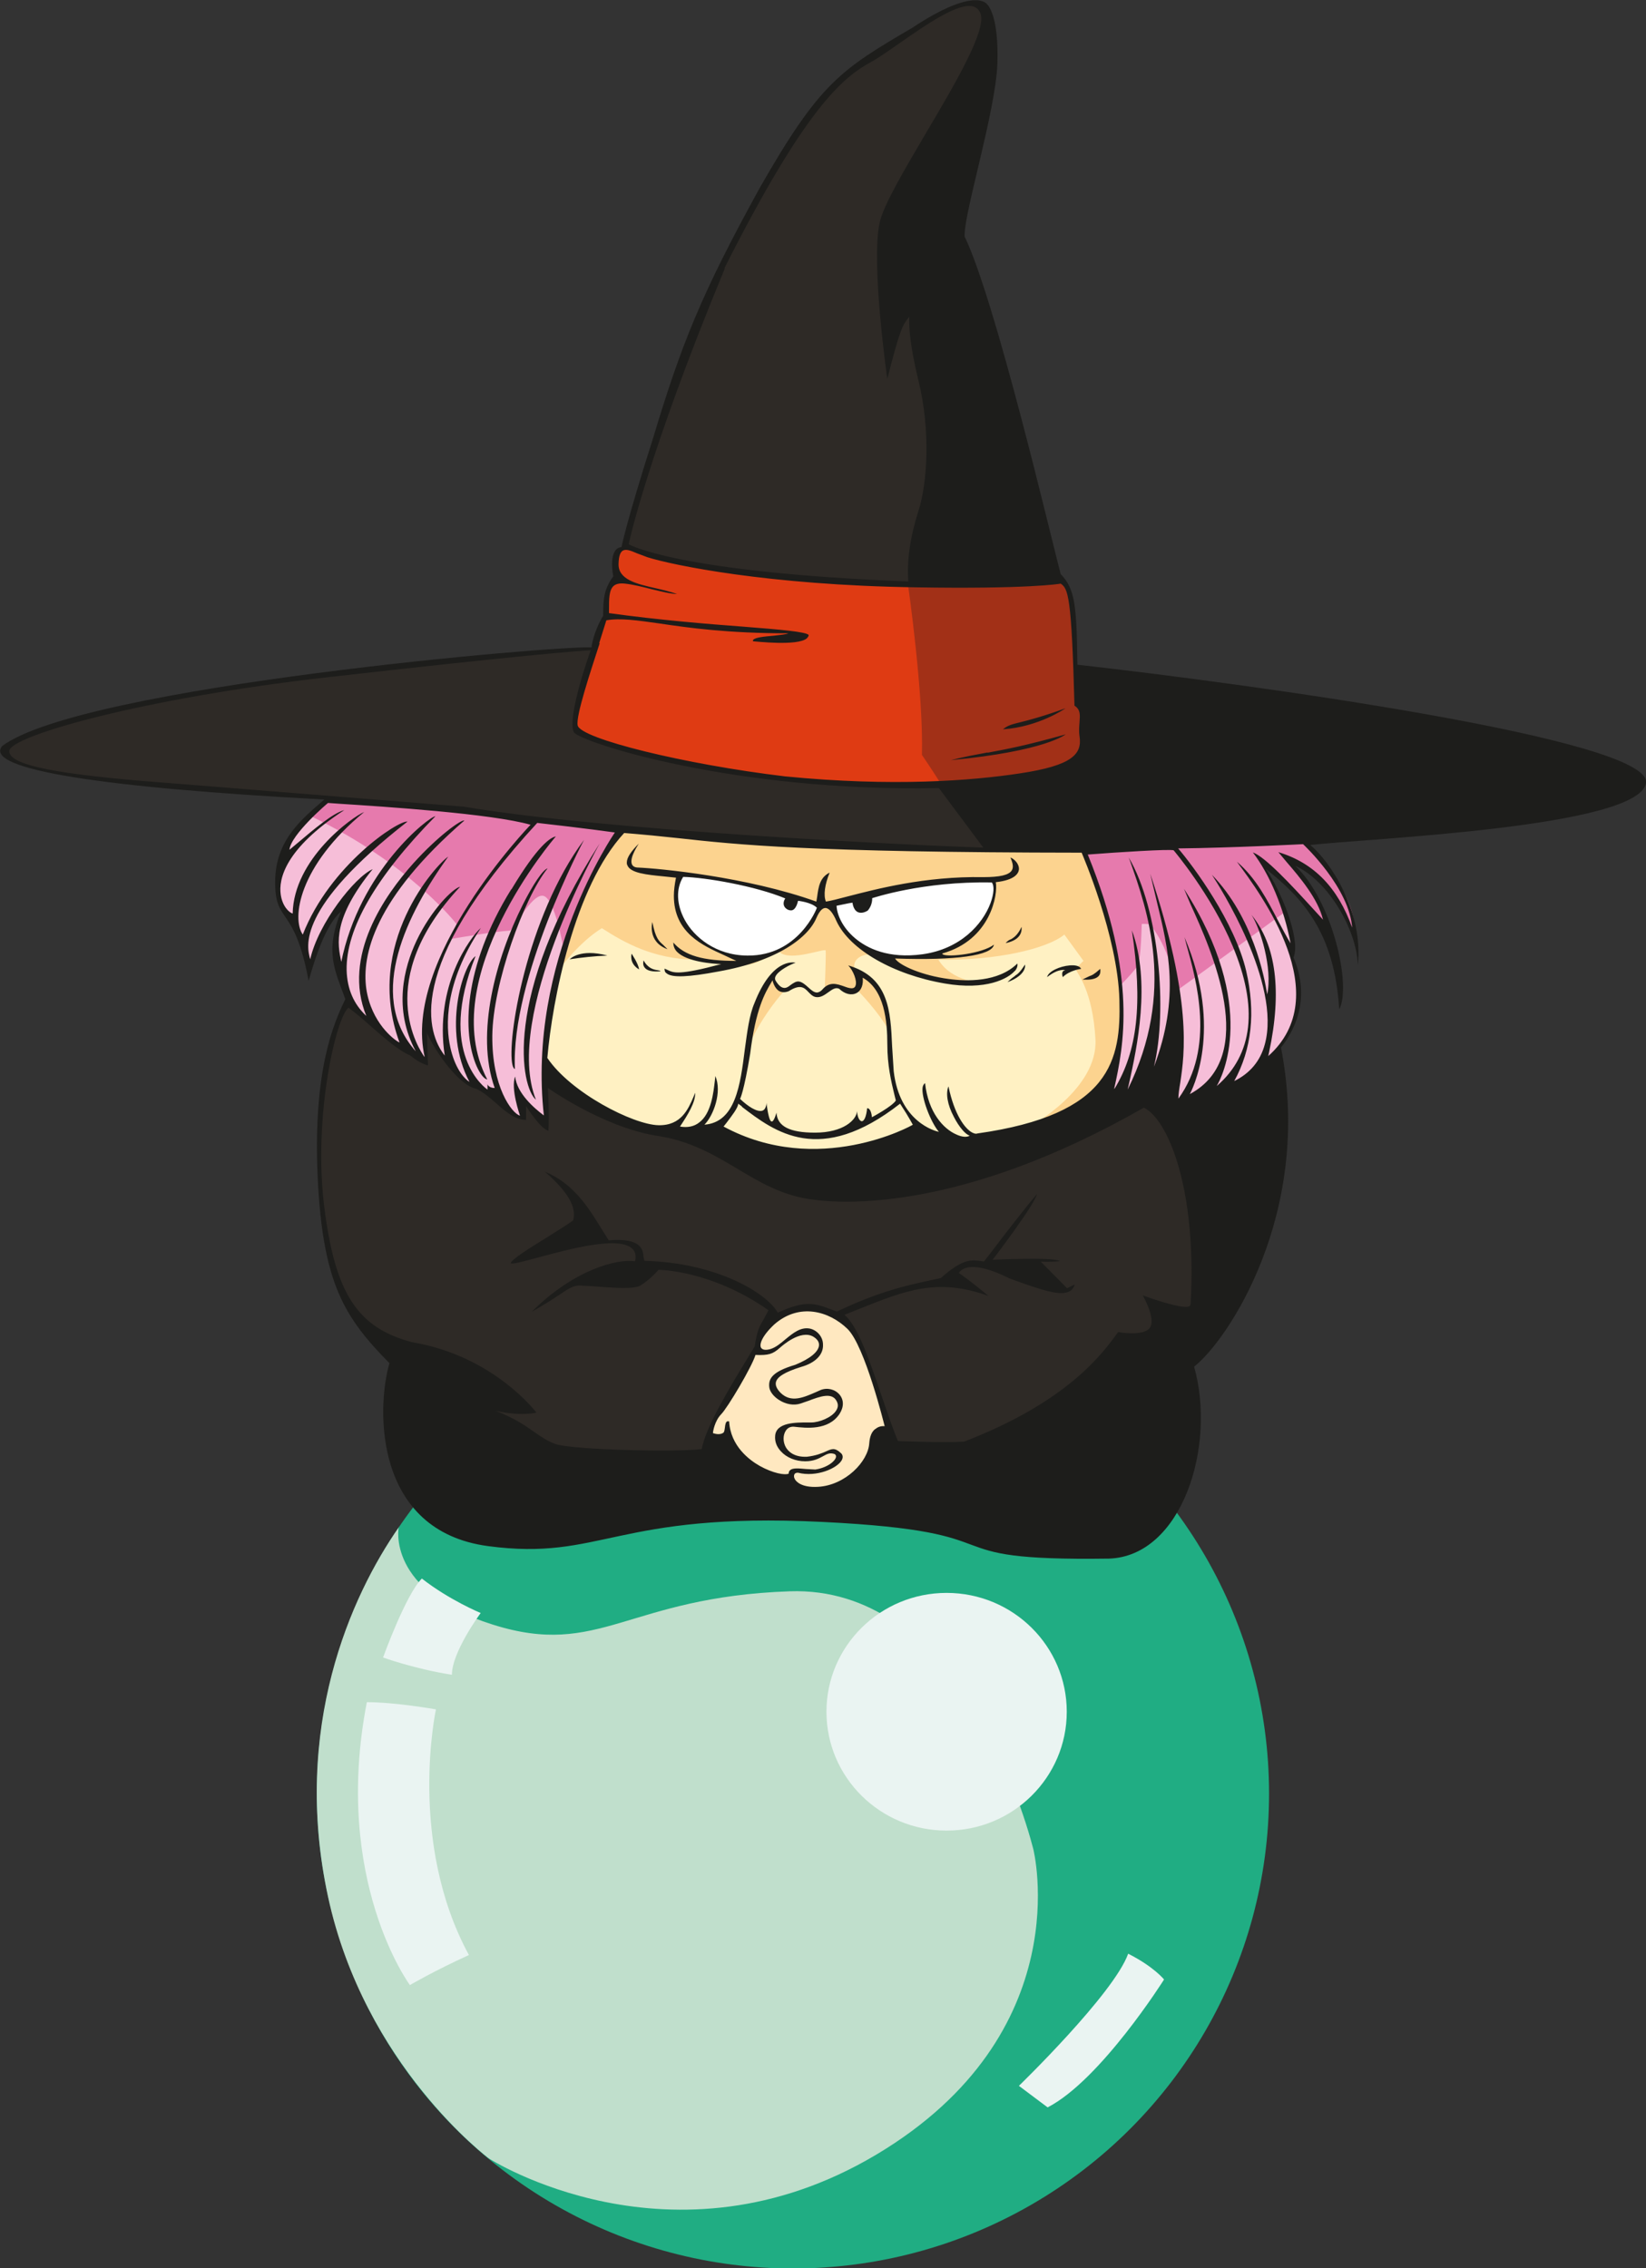 <?xml version="1.0" encoding="UTF-8"?><svg id="Capa_1" xmlns="http://www.w3.org/2000/svg" viewBox="0 0 61.92 85.31"><rect x="0" y="0" width="61.92" height="85.31" fill="#333333" stroke="none"/><defs><style>.cls-1{fill:#eaf4f2;}.cls-2{fill:#f6bed8;}.cls-3{fill:#fff1c3;}.cls-4{fill:#fff;}.cls-5{fill:#ffe8c0;}.cls-6{fill:#e67aad;}.cls-7{fill:#fcd38f;}.cls-8{fill:#a23017;}.cls-9{fill:#c0dfcc;}.cls-10{fill:#df3b13;}.cls-11{fill:#20ad83;}.cls-12{fill:#1d1d1b;}.cls-13{fill:#2e2a26;}</style></defs><path class="cls-3" d="M27.66,41.5c0,.12-.26,.46-.42,.67l-.17,.22,.09,.05c3.61,1.95,7.21-.06,7.24-.09l.04-.04-.02-.05s-.1-.22-.48-.8l-.05-.08-.08,.06c-2.96,2.32-4.63,1.05-5.84,.11l-.3-.23v.19Z"/><path class="cls-3" d="M32.34,36.77c.03,.25-.03,.44-.18,.52-.16,.08-.37,.02-.55-.15h0s-.01-.02-.01-.02c-.19-.09-.35,.03-.5,.14-.13,.1-.26,.19-.4,.17-.1-.02-.16-.09-.23-.17-.15-.17-.34-.37-.85-.05-.09,.04-.18,.04-.26,0-.16-.09-.21-.34-.21-.34l-.05-.24-.16,.28c-.25,.43-.59,1.01-.81,2.73-.24,1.4-.37,1.65-.37,1.66l-.03,.06,.05,.05c.1,.1,.62,.59,.95,.46,.02,0,.05-.02,.07-.04,.06,.31,.11,.45,.23,.46,.07,0,.12-.04,.17-.13,.17,.37,.64,.54,1.47,.54,.88,0,1.36-.31,1.56-.61,.05,.1,.12,.17,.2,.17,.09,0,.2-.08,.27-.39,.01,.04,.03,.1,.03,.15v.14s.13-.07,.13-.07c.08-.04,.8-.43,.94-.67l.02-.03-.06-.24c-.12-.53-.27-1.13-.27-1.88,0-.9-.1-2.14-1-2.61l-.16-.08,.02,.18Z"/><path class="cls-7" d="M29.5,37.27s-.8,.86-1.34,2.07c0-.93,.81-2.63,.92-2.69,.15,.47,.06,.64,.42,.62Z"/><path class="cls-3" d="M23.41,31.26c-1.9,2.05-2.73,6.32-2.92,8.51v.03s.01,.03,.01,.03c.9,1.34,3.29,2.55,4.26,2.57,.39,0,.66,.02,.66,.02l.14,.02c.31,.05,.7-.05,.7-.05l.25-.02c1.24-.1,1.43-1.6,1.6-2.92,.08-.65,.16-1.27,.35-1.7,.22-.56,.64-1.09,.63-1.07-.02,.04-.03,.08-.03,.12,0,.04,0,.07,.02,.1,.12,.21,.23,.31,.35,.34,.14,.03,.26-.06,.36-.13,.09-.07,.17-.12,.26-.11,.1,.02,.2,.11,.29,.2,.12,.11,.24,.23,.4,.22,.1,0,.19-.06,.28-.17,.22-.23,.43-.16,.67-.07,.11,.04,.23,.08,.35,.08,.11,0,.18-.05,.22-.14,.02-.04,.02-.09,.02-.14,0-.14-.06-.32-.14-.47,1.19,.51,1.26,1.64,1.32,2.85l.06,.94c.22,1.97,1.61,2.33,1.77,2.36l.26,.06s.03-.11,.37,.04c.25,.11,.47,.12,.59,.02l.25-.05c4.63-.65,5.49-2.37,5.42-5.11-.07-2.43-1.42-5.54-1.43-5.58l-.02-.05h-.06c-10.34-.02-12.92-.3-15.2-.55-.64-.07-1.25-.14-2-.19h-.04s-.03,.03-.03,.03Z"/><path class="cls-7" d="M38.79,42.34s2.51-1.38,2.42-3.24c-.1-1.85-.7-2.51-.72-2.61-.02-.1,.27-.35,.27-.35l-.72-.99c-.64,.53-2.57,.99-4.74,.94,.49,.84,1.66,.88,1.66,.88-1.19,.02-2.75-.18-3.88-.99-.39-.21-1.09-.02-.92,.51,1.03,.58,1.27,1.46,1.31,2.34-.37-.74-1.21-1.58-1.21-1.58-.57,.04-.82-.21-.97-.06-.16,.16-.27,.18-.27,.18,0,0,.06-1.52,.04-1.62-.02-.1-1.34,.43-1.73,.06-1.13,.41-.76,.72-3.16,.29-1.62-.04-2.67-.64-3.53-1.19-.86,.53-1.58,1.52-1.58,1.52,.18-.9,1.23-4.35,2.48-5.22,1.97,.21,8.75,.72,11.28,.72s6,.08,6,.08c.29,.6,1.99,5.16,1.21,7.62-.78,2.46-3.24,2.73-3.24,2.73Z"/><path class="cls-4" d="M32.75,33.7l-.07,.02v.07s0,0,0,.02c0,.06-.01,.23-.13,.37-.12,.06-.21,.08-.28,.04-.1-.05-.14-.22-.14-.28v-.1s-.09,.01-.09,.01l-.15,.03-.55,.11v.08c0,.32,.21,.85,.73,1.29,.46,.38,1.28,.8,2.62,.62,1.46-.2,2.31-1.15,2.62-1.98,.15-.39,.16-.73,.04-.87l-.03-.03h-.04c-2.64-.05-4.51,.59-4.53,.6Z"/><path class="cls-4" d="M25.6,32.93c-.29,.48-.27,1.12,.06,1.71,.37,.66,1.2,1.37,2.43,1.39,1.98,.02,2.69-1.84,2.69-1.86l.02-.06-.04-.04c-.23-.23-.75-.28-.77-.29h-.08s-.02,.07-.02,.07c-.02,.1-.09,.28-.17,.28-.07,0-.14-.04-.17-.09-.03-.06-.02-.13,.03-.22l.06-.09-.1-.04c-1.14-.47-3.02-.79-3.87-.81h-.05s-.03,.04-.03,.04Z"/><path class="cls-13" d="M22.23,24.36c-.27,0-2.67,.19-9.98,1.02-6.68,.76-11.92,2.15-11.98,2.84-.05,.57,1.37,.92,5.06,1.23l4.27,.34,7.85,.63c5.4,.91,16.79,1.44,19.55,1.54h.19s-1.82-2.42-1.82-2.42h-.05c-7.59,.15-13.37-1.7-13.65-2.06-.15-.25,.13-1.57,.64-3l.04-.12h-.13Z"/><path class="cls-13" d="M33.81,1.54c-.41,.29-.81,.56-1.08,.71-1.08,.58-2.48,1.71-5.56,7.8-2.89,6.99-3.62,10.37-3.63,10.4v.06s.04,.03,.04,.03c.07,.04,1.84,1.08,10.56,1.42h.1s0-.1,0-.1c-.05-.77,.07-1.65,.38-2.61,.33-1.03,.47-3.03,0-4.96-.42-1.72-.34-2.36-.34-2.36l.05-.34-.25,.32c-.19,.24-.3,.39-.68,1.86-.11-.86-.32-2.72-.32-4.12,0-.5,.03-.93,.1-1.25,.14-.64,.91-1.95,1.73-3.34,1.03-1.75,2.1-3.55,2.1-4.37,0-.08,0-.14-.03-.2-.06-.17-.16-.28-.31-.33-.6-.2-1.79,.64-2.85,1.37Z"/><path class="cls-10" d="M23.38,20.62c-.12,.08-.18,.25-.2,.55h0s-.05,.7-.16,.8c-.18,.17-.2,.46-.2,.84,0,.04-.07,.44-.07,.44l-.29,.92c-.45,1.35-.84,2.6-.84,3.05,0,.03,0,.06,0,.09,.12,.66,4.75,1.62,7.88,2,4.07,.39,7.05,.16,8.85-.11,1.88-.28,2.36-.7,2.36-1.3,0-.07,0-.88,0-.96,0-.17-.04-.32-.2-.44-.11-4.16-.25-4.41-.56-4.62l-.03-.02h-.04s-1.29,.21-5.44,.14c-5.55-.09-9.14-.84-10.06-1.13l-.39-.15c-.26-.11-.46-.19-.61-.09Z"/><path class="cls-8" d="M34.16,22.01s.59,4.1,.52,6.38c.57,.84,.71,1.09,.71,1.09,2.26,.21,5.22-.25,5.4-1.23,.18-.98,0-2.28-.09-2.6-.27-.52-.32-1.12-.32-1.78s-.02-1.98-.66-2.16c-.64-.18-5.56,.3-5.56,.3Z"/><path class="cls-2" d="M23.3,31.23l-.15-.02s-1.13-.16-2.92-.36h-.05s-.03,.03-.03,.03c-.02,.02-.04,.04-.06,.07l-.1-.03c-1.49-.42-5.5-.68-7.21-.79l-.47-.03-.03,.02c-.15,.12-1.43,1.24-1.48,1.83l-.02,.22s-.33,.9-.33,1.28c0,.07,0,.14,.01,.2,.06,.43,.3,.73,.51,.8l.12,.04s.11,.56,.22,.72l.1,.14,.06-.16c.07-.18,.15-.35,.23-.52-.15,.35-.2,.66-.2,.91,0,.2,.03,.37,.07,.52l.1,.35,.08-.36c.23-1.02,1.12-2.31,1.8-2.96-.73,1.02-.91,1.74-.91,2.3,0,.29,.05,.54,.09,.76,0,0,.24,1.29,.98,2.08,0,0,.93,.86,1.27,1.01l.2,.09-.08-.21c-.08-.23-.15-.45-.2-.68,.13,.36,.32,.7,.59,1.02l.06,.08s.31,.18,.34,.23c0,0,.43-.47,.75-.07l.22,.28s.49,.59,.73,.74l.29,.17s.34,.08,.39,.12l.14,.1v-.18s.11,.03,.18,.03h.13s.47,.96,.8,1.04l.17,.04-.06-.16c-.07-.18-.18-.59-.21-.95,.23,.45,.68,.84,.98,1.05l.17,.12-.02-.21c-.64-5.8,2.62-10.54,2.65-10.59l.09-.12Z"/><path class="cls-6" d="M21.21,35.75s-.33-2.01-.79-2.06c-.45-.05-1.1,1.31-1.24,1.31-.66,.05-1.57,.21-2.2,.31l.19-.56s-1.73-2.26-5.49-4.06c.54-.58,.65-.61,.65-.61,0,0,5.88,.44,7.97,.77,2.29,.3,3.04,.35,3.04,.35-.51,.75-1.59,2.34-2.13,4.55Z"/><path class="cls-6" d="M50.78,34.93l.18-.04c-.09-1.58-1.81-3.18-1.88-3.25l-.03-.03h-.04s-2.67,.14-4.7,.16h-.2s-3.17,.25-3.2,.25h-.13s.05,.13,.05,.13c1.87,4.61,1.33,7.19,1,8.73v.04s.16,.07,.16,.07c.77,.17,1.5-.85,1.5-.85,.45-1.17,.75,1.45,.75,1.45l.29-.21,.28-.15c.76-.41,1.03-.33,1.03-.33,.35-.23,.61-.19,.61-.19,.61-.3,1.1-.76,1.1-.76l.21-.19c.79-.7,1.08-1.54,1.08-2.4,0-.63-.16-1.26-.4-1.87,0,0,0,.01,.01,.02l.17-.07c-.23-1.15-.77-2.36-1.29-3.18,.5,.39,1.34,1.28,1.91,1.9l.68,.73-.08-.34c-.19-.81-.88-1.62-1.39-2.21,0,0-.05-.06-.09-.1,1.13,.44,1.92,1.32,2.41,2.68Z"/><path class="cls-2" d="M48.34,34.3s-3.93,2.87-4.12,2.99c-.13-1.55-.94-2.53-.98-2.53s-.29-.03-.29,0-.03,1.36-.15,1.55c-.11,.2-.65,.75-.65,.75,0,.23,.18,2.15-.45,3.78,.36,1.01,1.53,.39,2-.21,.47-.6-.22,1.56,1.22,1.09,1.44-.47,2.98-2.07,3.26-2.45,.29-.38,.79-1.26,.57-2.51-.11-.73-.13-.87-.13-.87,0,0-.15-1.18-.29-1.6Z"/><g><ellipse class="cls-11" cx="29.83" cy="67.46" rx="17.91" ry="17.86"/><path class="cls-9" d="M15,57.43s-.5,2.4,3.53,3.67c4.04,1.28,5.06-1.04,11.18-1.25,6.12-.21,8.67,7.79,9.16,9.69,0,0,1.76,6.93-5.91,11.5-7.68,4.57-14.57,.14-14.57,.14,0,0-4.68-3.49-6.05-9.84-1.37-6.36,.86-11.32,2.67-13.91Z"/><ellipse class="cls-1" cx="35.61" cy="64.38" rx="4.52" ry="4.47"/><path class="cls-1" d="M43.79,74.45s-2.38,3.78-4.38,4.81l-1.08-.81s3.57-3.46,4.11-4.97c.97,.49,1.35,.97,1.35,.97Z"/><path class="cls-1" d="M16.4,64.29s-1.08,4.97,1.24,9.24c-1.3,.59-2.22,1.13-2.22,1.13,0,0-2.92-3.94-1.62-10.64,1.08,0,2.59,.27,2.59,.27Z"/><path class="cls-1" d="M18.08,60.67s-1.08,1.46-1.08,2.32c-1.4-.22-2.59-.65-2.59-.65,0,0,.86-2.38,1.46-2.97,1.03,.81,2.22,1.3,2.22,1.3Z"/></g><path class="cls-13" d="M13.06,37.86c-.44,.34-1.05,2.97-1.05,5.68,0,.64,.03,1.29,.11,1.91,.42,3.25,1.3,4.6,3.37,5.14,2.64,.44,4.16,2.05,4.54,2.49-.22,.03-.69,.06-1.35-.09l-.05,.17c.69,.27,1.09,.55,1.44,.79,.26,.18,.49,.34,.78,.45,.69,.26,4.82,.31,5.59,.21h.07s.01-.08,.01-.08c.13-.79,1.07-2.34,1.64-3.27l.35-.58v-.02c.1-.58,.18-.72,.31-.96l.5-.24c1.03-.47,1.34-.35,2.02-.09l.39,.12c.5,.44,.91,1.64,1.34,2.91,.21,.61,.42,1.24,.65,1.8l.02,.05h.06c.07,0,1.8,.07,2.5,.02h.01s.01,0,.01,0c3.87-1.49,5.21-3.29,5.8-4.1,.22,.04,.94,.13,1.21-.18,.07-.08,.1-.19,.1-.32s-.03-.29-.1-.48c0,0-.06-.18-.13-.34,.48,.17,1.37,.45,1.6,.32l.08-.1c.22-4.04-.75-6.97-1.81-7.48l-.04-.02-.04,.02c-6.85,3.91-11.31,3.61-12.52,3.43-1.05-.16-1.84-.63-2.68-1.13-.89-.53-1.82-1.09-3.11-1.26-1.99-.33-3.99-1.76-4.01-1.77l-.16-.11v.19s.05,.59,.05,1.11c0,.12,0,.23,0,.34-.21-.16-.51-.56-.67-.83l-.17-.27v.73c-.33-.04-.64-.3-.96-.58-.25-.22-.5-.44-.78-.57h0s0,0,0,0c-.59-.13-1.44-1.28-1.79-2.05l-.18,.04s.03,.87,.04,1.09c-.11-.04-.28-.13-.52-.32h-.01s-.01-.01-.01-.01c-.39-.15-.96-.65-1.46-1.09-.3-.27-.59-.52-.83-.68l-.05-.04-.05,.04Z"/><path class="cls-5" d="M33.35,53.62c-.03-.12-.74-3.05-1.42-3.71-.72-.7-1.89-1.02-2.87-.17h0c-.44,.42-.63,.79-.51,1,.03,.05-.2,.19-.2,.19-.12,.41-1.04,1.96-1.27,2.19-.28,.28-.34,.71-.34,.77v.06l.05,.02s.28,.12,.49-.03c.06-.06,.08-.15,.09-.25,0,0,0-.02,0-.02,.14,.83,.78,1.31,1.18,1.54,.47,.26,.98,.39,1.18,.28l.05-.02s0,.1,.05,.2c.05,.09,.27,.38,.97,.33,1.06-.07,1.96-1,2-1.73,.01-.22,.07-.37,.18-.46,.12-.1,.27-.08,.28-.08l.13,.02-.03-.13Z"/><path class="cls-12" d="M40.53,24.98c-.03-2.23-.09-2.83-.63-3.39-.41-1.57-2.45-10.27-3.61-12.69-.06-.79,1.16-4.68,1.23-6.5,.06-1.82-.36-2.21-.38-2.23,0,0-.41-.72-2.83,.88-2.67,1.57-3.46,2.04-5.72,6-2.2,3.99-2.95,5.87-4.02,9.42-1.04,3.27-1.19,4.11-1.19,4.11-.16,0-.47,.16-.31,1.1-.35,.47-.38,.85-.38,1.48-.38,.63-.44,1.19-.44,1.19-1.1-.09-19.13,1.44-22.17,3.71-.72,.88,3.83,1.57,12.12,2.01-.82,.72-1.85,1.51-1.85,3.11s.72,.82,1.26,3.71c.31-1.1,.69-2.14,1.22-2.61-.63,1.54-.22,2.23,.16,3.3-.44,.91-1.22,2.67-1.04,6.69,.19,4.02,1.01,5.28,2.7,7-.5,1.73-.57,6.31,3.71,6.88,4.27,.57,4.77-1.29,12.56-.91,7.79,.38,3.67,1.48,10.8,1.38,2.73-.09,4.05-4.21,3.2-7.22,1.22-.94,4.49-5.72,3.27-12,.69-.88,1.04-2.04,.47-3.39,.28-.66-.44-2.45-1.04-3.33,1.35,1.07,2.58,2.36,2.76,5.28,.47-.88-.25-4.08-1.66-5.4,1.26,.57,2.32,2.42,2.36,3.74,.22-2.04-1.07-3.93-1.79-4.52,2.26-.25,12.31-.66,12.63-2.32,.31-1.67-15.23-3.77-21.39-4.46Zm-4.64,17.04c.19,.37,.44,.66,.59,.69-.09,.07-.29,.06-.5-.04-.49-.21-1.06-.83-1.18-1.93-.04,.02-.07,.07-.09,.14-.07,.37,.3,1.33,.61,1.69-.15-.03-1.48-.38-1.7-2.28l-.06-.94c-.06-1.33-.12-2.59-1.65-3.04,.18,.18,.35,.59,.27,.77-.02,.06-.07,.09-.14,.09-.1,0-.2-.04-.31-.08-.24-.08-.51-.18-.77,.1-.07,.09-.15,.13-.22,.14-.12,0-.22-.09-.33-.19-.1-.09-.21-.19-.33-.22-.12-.03-.23,.05-.33,.12-.09,.07-.18,.14-.29,.11-.09-.02-.19-.11-.29-.28-.02-.04-.02-.09,0-.14,.1-.23,.59-.47,.76-.52-.09-.02-.89-.17-1.55,1.52-.19,.44-.27,1.07-.36,1.73-.17,1.35-.35,2.75-1.52,2.84,.34-.34,.67-1.23,.41-1.83l-.02,.19c-.05,.42-.13,1.22-.59,1.56-.19,.15-.44,.2-.72,.15,.3-.45,.59-.92,.57-1.27l-.06,.15c-.2,.46-.46,1.09-1.32,1.07-.95-.02-3.3-1.22-4.18-2.53,.19-2.18,1.01-6.43,2.89-8.46,.75,.06,1.35,.12,2,.19,2.28,.25,4.87,.54,15.21,.55,.01,.03,1.36,3.13,1.42,5.54,.06,2.24-.3,4.31-5.34,5.02-.05,.02-.11,.01-.19-.03-.28-.14-.68-.68-.9-1.74-.11,.26-.04,.69,.2,1.14Zm-3.46-5.26c.85,.45,.95,1.66,.95,2.53,0,.76,.14,1.37,.27,1.9l.05,.2c-.13,.22-.9,.63-.9,.63,0,0-.02-.34-.18-.34-.03,.31-.11,.49-.2,.49-.09,0-.17-.17-.18-.38-.02,.34-.53,.81-1.58,.81-.96,0-1.42-.24-1.45-.75-.07,.23-.13,.34-.18,.33-.09,0-.15-.36-.19-.64v-.06c-.02,.15-.06,.25-.15,.29-.2,.08-.57-.17-.85-.44,0,0,.14-.24,.38-1.7,.21-1.69,.55-2.27,.8-2.69l.04-.07s.06,.3,.26,.41c.1,.05,.22,.05,.35,0,.44-.28,.59-.13,.74,.03,.08,.08,.16,.17,.28,.19,.18,.03,.33-.08,.47-.18,.14-.1,.27-.2,.41-.13,.21,.2,.46,.26,.65,.16,.18-.09,.27-.32,.23-.61Zm-4.53,4.86c1.24,.95,2.94,2.25,5.96-.11,.38,.58,.47,.79,.48,.79-.02,.03-3.57,1.99-7.12,.07l.11-.14c.19-.25,.44-.57,.44-.72l.15,.11Zm-7.43,.34c-.38-.28-1.03-.85-1.09-1.47-.18,.45,.18,1.46,.18,1.47-.3-.08-1.06-1.08-1.04-3.01,.02-1.94,1.19-5.19,2.08-6.29-.18,.05-.56,.62-.94,1.38-.99,1.97-1.79,4.82-1.05,6.88-.22,0-.27-.13-.27-.14v.2c-.08-.05-1.92-1.36-.45-5.02-.48,.34-1.26,2.78-.23,4.73-.23-.14-.56-.56-.72-1.3-.17-.77-.25-2.39,1.15-4.49-.39,.34-1.76,2.17-1.36,4.8-.64-.81-1.57-3.28,3.48-8.75,1.79,.2,2.91,.36,2.92,.36-.03,.05-3.32,4.82-2.67,10.65Zm6.78-31.87c3.06-6.06,4.46-7.18,5.52-7.76,.28-.15,.67-.43,1.09-.72,.99-.69,2.21-1.54,2.77-1.36,.12,.04,.21,.13,.26,.27,.21,.64-.94,2.6-2.06,4.49-.82,1.4-1.6,2.71-1.74,3.37-.33,1.51,.28,5.83,.29,5.87,.48-1.9,.59-2.04,.79-2.29l.04-.05s-.09,.64,.34,2.4c.47,1.91,.33,3.89,0,4.91-.31,.97-.44,1.86-.38,2.65-8.7-.34-10.5-1.39-10.52-1.4,0-.03,.73-3.41,3.62-10.38Zm-4.71,14.1l.27-.86c.54-.09,1.15,0,2,.12,1.08,.16,2.56,.37,4.85,.37-.08,.04-.31,.06-.56,.09-.33,.03-.7,.06-.77,.16-.01,.02-.01,.03,0,.05,.07,0,1.67,.19,2.02-.11,.04-.04,.07-.08,.07-.13-.12-.12-1.05-.2-2.45-.31-1.34-.1-3.19-.25-5.06-.51v-.13c0-.41,0-.73,.17-.89,.09-.08,.23-.11,.42-.09,.3,.03,.66,.12,1.01,.21,.38,.09,.73,.18,.96,.18-.24-.08-.51-.15-.78-.21-.75-.17-1.45-.33-1.42-.94,.01-.27,.06-.42,.16-.48,.12-.07,.3,0,.53,.1l.4,.15c.92,.29,4.53,1.05,10.09,1.13,4.16,.07,5.44-.13,5.45-.14,.28,.19,.41,.44,.52,4.59,.23,.15,.21,.34,.19,.62-.01,.15-.03,.33,0,.53,.1,.66-.24,1.1-2.26,1.4-1.78,.27-4.76,.51-8.82,.11-3.77-.45-7.71-1.42-7.8-1.92-.07-.36,.48-2.01,.83-3.09Zm-12.94,5.52l-4.27-.34c-3.53-.3-5.01-.64-4.98-1.13,.05-.57,5.06-1.98,11.9-2.76,7.31-.83,9.71-1.02,9.97-1.02-.46,1.29-.83,2.75-.63,3.08,.21,.36,6,2.26,13.73,2.1l1.67,2.24c-2.75-.09-14.13-.63-19.54-1.54l-7.86-.63Zm3.24,6.51v-.04c-.15-.69-.33-1.63,1.18-3.49-.67,.29-2.05,2.04-2.35,3.39-.13-.47-.54-1.91,3.66-5.18-.35-.05-2.92,1.64-3.94,4.25-.42-.6-.17-2.57,2.31-4.61-.46,.19-2.65,1.77-2.69,3.82-.14-.04-.39-.28-.45-.72-.08-.56,.14-1.71,2.39-3.17-.43,.11-1.19,.76-1.7,1.19l-.36,.3c.04-.56,1.43-1.75,1.45-1.76l.43,.03c1.71,.11,5.71,.37,7.19,.79-.05,.05-4.85,5.04-3.98,8.75-.21-.29-1.97-2.9,1.33-6.42-.27,.06-1.09,.87-1.64,2.03-.48,1.02-.88,2.58-.03,4.16l-.07-.08c-1.75-2.09-.26-5.09,1.29-7.24-.42,.27-3.2,3.27-1.83,6.99-.2-.09-1.06-.74-1.25-2.02-.18-1.27,.31-3.4,3.69-6.33-.13-.04-1.03,.62-1.92,1.61-1.06,1.18-2.69,3.49-1.77,5.74-.48-.45-.72-1.02-.74-1.72-.03-1.55,1.09-3.5,3.34-5.79-.22,0-2.86,2.04-3.55,5.52Zm16.84,19.2c-.15,.08-.62-.02-1.09-.28-.41-.23-1.11-.76-1.16-1.68-.03-.01-.06,0-.08,0-.05,.03-.07,.13-.08,.23-.01,.08-.02,.15-.05,.19-.16,.12-.39,.02-.4,.02,0-.05,.06-.45,.31-.71,.24-.24,1.16-1.79,1.29-2.23,.49,.02,.65-.03,.92-.27,.08-.07,.77-.69,1.25-.42,.15,.09,.23,.2,.22,.33-.02,.24-.33,.5-.89,.73-.87,.26-1.02,.52-.98,.85,.02,.16,.16,.34,.36,.47,.26,.17,.56,.22,.81,.14l.29-.1c.45-.17,.91-.34,1.08,.02,.06,.12,.05,.23-.03,.35-.16,.25-.63,.44-.93,.44h-.12c-.45,0-1.2-.01-1.24,.5-.02,.22,.06,.42,.22,.59,.21,.23,.55,.37,.91,.37,.33,0,.52-.11,.67-.19,.13-.07,.23-.13,.37-.1,.08,.01,.12,.05,.12,.11,0,.15-.31,.42-.78,.49l-.36-.02c-.24-.02-.48-.05-.58,.04-.04,.03-.06,.07-.06,.13Zm3.24-1.67c-.13,.1-.2,.28-.22,.53-.04,.69-.9,1.58-1.92,1.64-.64,.04-.84-.21-.88-.29-.04-.07-.04-.14-.01-.19,.03-.04,.07-.05,.13-.05,.7,.18,1.49-.17,1.65-.48,.05-.1,.04-.2-.05-.27-.22-.2-.33-.15-.55-.05-.16,.07-.37,.16-.72,.2-.5,.02-.71-.22-.79-.36-.11-.2-.11-.45,0-.62,.07-.11,.18-.16,.31-.15,.45,.05,1.29,.15,1.71-.48,.17-.26,.17-.53,0-.73-.17-.2-.46-.27-.71-.17l-.18,.08c-.46,.2-.93,.41-1.32,.03-.15-.15-.21-.29-.18-.41,.05-.2,.34-.38,.95-.57,.53-.15,.84-.46,.82-.84,0-.29-.22-.54-.49-.6-.35-.07-.64,.17-.92,.4-.19,.16-.37,.31-.57,.37-.18,.05-.3,.03-.35-.05-.07-.12,.02-.43,.5-.88,.94-.82,2.06-.5,2.75,.17,.66,.64,1.39,3.63,1.4,3.66,0,0-.19-.03-.34,.1Zm11.86-4.66l-.04,.04c-.26,.14-1.73-.4-1.75-.41,0,0,.14,.25,.24,.53,.12,.34,.12,.58,.01,.71-.27,.31-1.17,.14-1.18,.14-.56,.78-1.87,2.61-5.79,4.12-.69,.05-2.47-.02-2.49-.02-.23-.55-.44-1.19-.65-1.8-.44-1.28-.85-2.5-1.36-2.95l.6-.24c1.68-.67,2.9-1.16,4.81-.47-.6-.51-1.1-.86-1.11-.86,0,0,.05-.11,.23-.18,.24-.09,.73-.09,1.67,.38l.19,.07c.98,.35,1.69,.6,2.05,.43,.11-.05,.18-.14,.22-.27l-.29,.14-.99-1c.45,.02,.72-.02,.72-.02-.25-.16-2.51-.05-2.53-.05,.02-.02,1.56-2.04,1.67-2.47-.44,.51-1.25,1.56-1.68,2.13l-.31,.4h-.04c-.45-.07-.75-.11-1.59,.63l-.33,.07c-.93,.2-1.99,.43-3.58,1.19l-.13-.05c-.68-.26-1.02-.4-2.09,.09-.42-.74-2.3-1.88-5.02-1.95l-.03-.14c-.02-.26-.07-.74-1.31-.63l-.29-.46c-.46-.75-1.03-1.68-2.11-2.12,.86,.75,1.2,1.33,1.06,1.83-.2,.15-.58,.38-.97,.63-.67,.41-1.35,.84-1.38,.98,.05,.05,.46-.06,1.02-.21,1.21-.33,3.04-.82,3.55-.34,.12,.11,.16,.27,.11,.48-.66-.11-2.3,.31-3.89,1.9,.51-.29,.83-.5,1.07-.66,.34-.23,.5-.33,.74-.33l.53,.03c.64,.05,1.51,.12,1.75-.03,.34-.2,.68-.58,.68-.59,.02,0,1.97,0,4.14,1.52l-.2,.37c-.14,.24-.23,.39-.32,.99l-.34,.56c-.57,.94-1.52,2.5-1.65,3.3-.87,.12-4.91,.04-5.54-.2-.28-.11-.5-.26-.76-.44-.35-.25-.76-.53-1.46-.8,.96,.22,1.53,.07,1.54,.07-.02-.02-1.6-2.13-4.68-2.65-2.05-.54-2.89-1.82-3.3-5.07-.43-3.39,.44-7.15,.91-7.51,.23,.17,.52,.41,.82,.68,.51,.45,1.09,.95,1.49,1.11,.42,.34,.68,.38,.68,.38l-.04-1.22c.35,.77,1.22,1.97,1.85,2.1,.27,.12,.52,.34,.76,.55,.35,.31,.71,.62,1.12,.62v-.52s.52,.84,.84,.93c.04-.56-.02-1.6-.02-1.61,.02,.01,2.04,1.45,4.05,1.79,1.28,.18,2.19,.72,3.08,1.25,.84,.5,1.64,.98,2.71,1.14,1.21,.19,5.7,.49,12.58-3.44,.88,.42,2,2.98,1.76,7.37Zm1-8.26c.17-.29,1.6-2.98-1.24-7.4l.25,.59c.78,1.71,2.59,5.72-.03,7.13,.05-.1,1.29-2.4-.2-5.9l.07,.27c.38,1.36,1.09,3.89-.3,5.8,0-.17,.03-.36,.07-.6,.16-1.08,.46-3.08-1.13-7.86l.25,1.06c.43,1.76,.88,3.59-.11,6.2,.51-2.09,.21-5.9-.95-7.87l.05,.13c.65,1.84,1.74,4.91-.09,8.6l.06-.26c.29-1.32,.82-3.77,.1-5.73,.41,2.77,.21,4.55-.66,5.97v-.04c.34-1.55,.89-4.14-1-8.78,1.16-.09,3.07-.21,3.23-.16,0,0,1.41,1.66,2.22,3.6,.97,2.31,.77,4.08-.59,5.26Zm5.09-5.93c-.54-1.52-1.45-2.45-2.78-2.85l.31,.37c.5,.58,1.18,1.38,1.37,2.17l-.44-.48c-.73-.8-1.74-1.89-2.2-2.05,.63,.82,1.17,2.09,1.42,3.42-.16-.26-.31-.55-.47-.85-.39-.75-.83-1.61-1.55-2.22,.92,1.24,3.74,5.03,1.18,7.31l.03-.14c.49-2.29,.27-4.03-.66-5.17,.33,.5,.8,2.01,.59,2.99-.1-.65-.54-2.91-2.08-4.5,.27,.41,2.62,4.09,1.99,6.38-.17,.63-.56,1.09-1.15,1.38,.66-1.2,.81-2.59,.45-4.14-.43-1.84-1.99-3.95-2.56-4.61,2.03-.02,4.68-.16,4.7-.16,.02,.02,1.77,1.65,1.85,3.19Zm-12.47-7.74c-.33,.08-.49,.12-.67,.27,1.34-.09,2.34-.78,2.35-.79-.86,.31-1.36,.44-1.68,.52Zm-1.25,1.14c-.42,.08-.82,.15-1.38,.29,3.58-.34,4.31-.97,4.32-.97-1.53,.43-2.24,.56-2.94,.69Zm-16.99,13.06c-1.25-3.13,2.36-9.57,2.4-9.64-3.71,5.82-2.94,9.2-2.4,9.64Zm-.88-1.3c.02,.08,.05,.13,.09,.15-.16-3.4,2.57-8.57,2.6-8.62-2.16,2.89-2.92,7.57-2.69,8.47Zm-.05-6.61c-1.82,2.94-1.84,5.41-1.3,6.65,.13,.29,.28,.48,.4,.5-1.99-3.82,2.53-9.09,2.58-9.14-.19,.03-.67,.32-1.67,1.99Zm18.95,3.07c.08-.1,.11-.2,.09-.28-.72,.71-1.92,.67-2.58,.58-1-.13-1.86-.51-2.02-.77,2.3,.08,3.65-.11,3.72-.52-.43,.33-1.7,.48-1.91,.37-.02,0-.03-.02-.03-.04,1.82-.51,2.1-2.23,2.01-2.68,.72-.08,.85-.33,.87-.47,.02-.2-.15-.39-.32-.46,.1,.23,.12,.38,.05,.49-.11,.17-.44,.25-1.07,.25-2.2-.04-4.03,.45-5.12,.73-.34,.09-.61,.16-.8,.19-.1-.24-.04-.65,.14-1.09-.37,.18-.42,.54-.47,.91l-.03,.18c-2.62-.94-5.95-1.25-6.7-1.28-.13,0-.21-.05-.24-.13-.1-.25,.26-.76,.26-.77-.3,.3-.45,.53-.45,.71,0,.03,0,.07,.02,.1,.11,.3,.74,.36,1.35,.42l.48,.05c-.05,.25-.08,.48-.08,.68,0,1.39,1.08,1.87,1.9,2.24l.45,.21c-1.26,0-1.95-.2-2.37-.69,0,.13,.04,.24,.13,.34,.37,.39,1.37,.46,1.67,.47-1.6,.43-1.79,.33-2.02,.22l-.11-.05c0,.06,0,.13,.08,.18,.2,.17,.83,.14,1.94-.07,2.27-.4,3.39-1.3,3.69-2.01,.11-.25,.22-.38,.34-.38,.13,0,.28,.17,.42,.5,.5,1.07,2.14,2.01,4.07,2.34,1.55,.27,2.39-.18,2.64-.48Zm-10.07-.58c-1.19-.01-2-.7-2.35-1.34-.31-.57-.34-1.17-.06-1.62,.84,.02,2.71,.34,3.84,.81-.07,.11-.08,.22-.03,.31,.05,.08,.14,.14,.25,.14,.19,0,.26-.35,.26-.36,0,0,.5,.05,.71,.26,0,.02-.69,1.82-2.61,1.8Zm3.34-1.87l.49-.1,.13-.02s.02,.26,.19,.35c.1,.05,.23,.04,.38-.05,.19-.21,.17-.47,.17-.47,.02,0,1.88-.64,4.5-.59,.1,.12,.08,.43-.05,.78-.3,.8-1.13,1.72-2.55,1.92-1.3,.18-2.1-.23-2.54-.6-.5-.42-.69-.92-.7-1.23Zm-10.02,2.01c.45-.07,.93-.12,1.42-.14-1.04-.28-1.42,.14-1.42,.14Zm2.61,.38c-.02-.21-.28-.59-.28-.59,0,0-.11,.36,.28,.59Zm.17-.33s-.05,.15,.04,.26c.09,.12,.29,.17,.6,.14-.01-.02-.05-.03-.11-.04-.14-.02-.36-.06-.53-.37Zm.9-.43l-.17-.17c-.15-.13-.28-.24-.4-.85,0,0-.2,.74,.57,1.02Zm16.28,.88c.01-.08,0-.14,0-.14-.25,.22-.31,.24-.4,.27l-.27,.13c.51,.04,.65-.12,.67-.26Zm-1.31-.09s-.06,0-.1,.05c-.03,.05-.03,.12,0,.21,.26-.26,.68-.31,.69-.31-.04-.1-.2-.15-.43-.13-.37,.03-.8,.22-.85,.44,.45-.35,.68-.26,.69-.26Zm-2.07-1.16c-.07,.04-.12,.07-.18,.14,.61-.12,.61-.48,.6-.59,0-.01,0-.02,0-.02-.15,.32-.3,.41-.42,.48Zm.18,1.37c-.07,.05-.15,.1-.29,.24,.75-.28,.66-.66,.66-.66-.2,.3-.27,.35-.38,.42Z"/></svg>